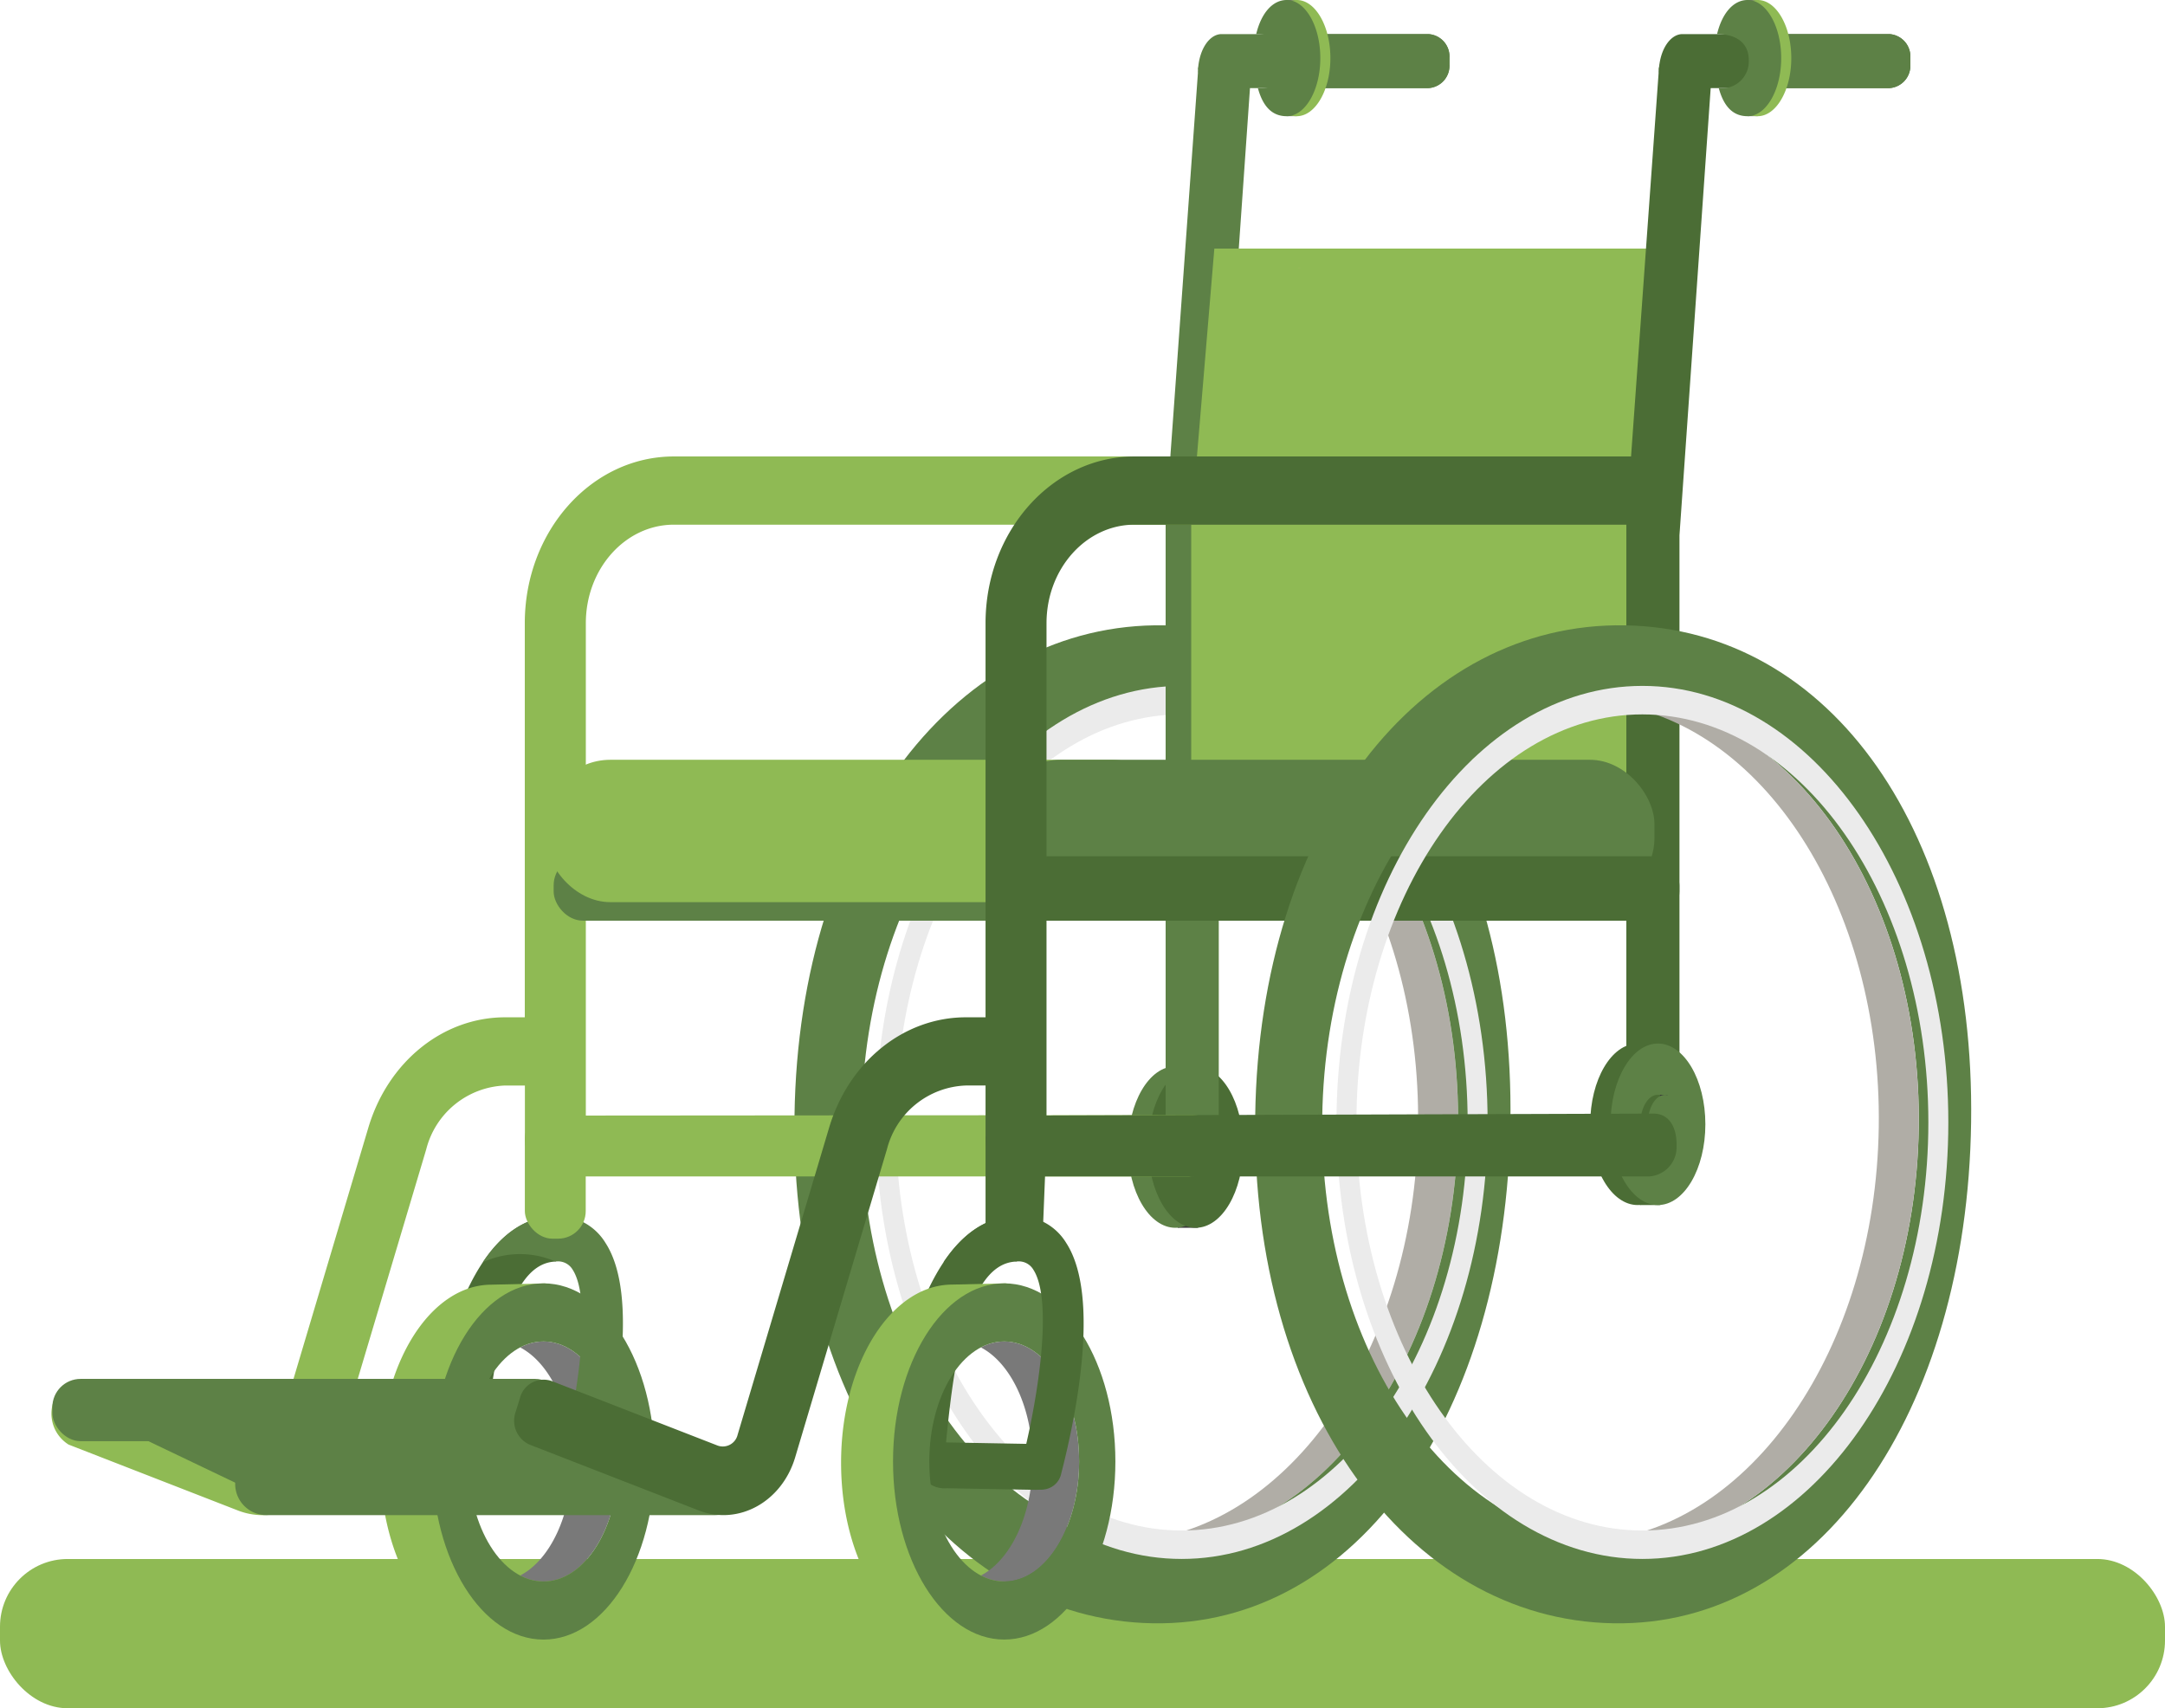 <svg xmlns="http://www.w3.org/2000/svg" width="201.887" height="159.272" viewBox="0 0 201.887 159.272">
  <g id="Group_336" data-name="Group 336" transform="translate(-59.899 -312.364)">
    <rect id="Rectangle_191" data-name="Rectangle 191" width="201.887" height="13.916" rx="6.311" transform="translate(59.899 457.72)" fill="#8fba54"/>
    <path id="Path_1069" data-name="Path 1069" d="M182.708,320.282H163.415a2.088,2.088,0,0,1-1.956-2.189l-.244.509c.116-2.03,1.124-3.355,2.2-3.355h19.293a2.089,2.089,0,0,1,1.957,2.189v.657A2.089,2.089,0,0,1,182.708,320.282Z" transform="translate(10.395 0.296)" fill="#5d8146"/>
    <path id="Path_1070" data-name="Path 1070" d="M181.958,315.248H168.986a5.5,5.5,0,0,1,.522,2.154,3.537,3.537,0,0,1-.4,1.807,3.476,3.476,0,0,1-.576,1.073h13.43a2.089,2.089,0,0,0,1.957-2.189v-.657A2.089,2.089,0,0,0,181.958,315.248Z" transform="translate(11.145 0.296)" fill="#5d8146"/>
    <path id="Path_1071" data-name="Path 1071" d="M169.657,315.708v-3.344h-.938v2.107A4.324,4.324,0,0,1,169.657,315.708Z" transform="translate(11.165)" fill="#777"/>
    <path id="Path_1072" data-name="Path 1072" d="M168.719,320.9v1.546h.938v-2.785A4.319,4.319,0,0,1,168.719,320.9Z" transform="translate(11.165 0.749)" fill="#777"/>
    <path id="Path_1073" data-name="Path 1073" d="M169.835,312.364c-1.308,0-2.374,1.215-2.845,3.18h0c1.709,0,2.991.751,2.959,2.517h0a2.5,2.5,0,0,1-2.8,2.517h0c.5,1.844,1.426,2.621,2.683,2.621,1.733,0,3.139-2.426,3.139-5.418S171.568,312.364,169.835,312.364Z" transform="translate(10.987)" fill="#8fba54"/>
    <path id="Path_1074" data-name="Path 1074" d="M168.984,312.364c-1.309,0-2.374,1.215-2.845,3.18h0c1.709,0,2.991.751,2.959,2.517h0a2.5,2.5,0,0,1-2.8,2.517h0c.5,1.844,1.426,2.621,2.683,2.621,1.733,0,3.138-2.426,3.138-5.418S170.717,312.364,168.984,312.364Z" transform="translate(10.9)" fill="#5d8146"/>
    <rect id="Rectangle_192" data-name="Rectangle 192" width="1.895" height="15.058" transform="translate(169.721 411.781)" fill="#383838"/>
    <ellipse id="Ellipse_40" data-name="Ellipse 40" cx="4.423" cy="7.529" rx="4.423" ry="7.529" transform="translate(165.081 411.781)" fill="#5d8146"/>
    <ellipse id="Ellipse_41" data-name="Ellipse 41" cx="4.423" cy="7.529" rx="4.423" ry="7.529" transform="translate(166.977 411.781)" fill="#4b6d35"/>
    <path id="Path_1075" data-name="Path 1075" d="M158.772,371.761c-.626-.011-1.247.018-1.865.064,14.472,1.612,25.686,18.785,25.388,39.531s-12,37.508-26.512,38.6c.615.068,1.235.119,1.861.131,15.36.276,28.064-17.033,28.375-38.662S174.132,372.038,158.772,371.761Z" transform="translate(9.838 6.094)" fill="#b0ada6"/>
    <path id="Path_1076" data-name="Path 1076" d="M161.594,365.244c-19.2-.345-34.116,18.66-34.5,45.7s14.179,47,33.38,47.345,32.99-19.657,33.379-46.693S180.794,365.591,161.594,365.244Zm-1,85.51c-15.36-.277-27.559-18.034-27.249-39.663s13.015-38.937,28.375-38.662,27.559,18.034,27.249,39.663S175.95,451.03,160.59,450.754Z" transform="translate(6.893 5.425)" fill="#5d8146"/>
    <path id="Path_1077" data-name="Path 1077" d="M162.494,370.364c-15.755,0-28.528,18.223-28.528,40.7s12.773,40.7,28.528,40.7,28.526-18.223,28.526-40.7S178.249,370.364,162.494,370.364Zm0,78.749c-14.727,0-26.666-17.034-26.666-38.046s11.939-38.046,26.666-38.046,26.665,17.034,26.665,38.046S177.22,449.113,162.494,449.113Z" transform="translate(7.599 5.951)" fill="#ebebeb"/>
    <path id="Path_1078" data-name="Path 1078" d="M160.76,421.61l-.38-.126a2.023,2.023,0,0,1-1.9-2.119V360.6l3.01-41.859a2.023,2.023,0,0,1,1.9-2.12h1.153a2.023,2.023,0,0,1,1.9,2.12l-3.009,43.1v57.524C163.345,421.264,161.8,421.61,160.76,421.61Z" transform="translate(10.115 0.436)" fill="#5d8146"/>
    <path id="Path_1079" data-name="Path 1079" d="M172.836,415.288c.039-1.7-.623-2.891-2.132-2.917l-56.622.044V366.509c0-5.073,3.677-9.186,8.213-9.186H172.2v-6.36h-49.91c-7.676,0-13.9,6.96-13.9,15.546v36.745h-1.833c-5.8,0-10.926,4.145-12.759,10.3l-8.526,28.616a1.422,1.422,0,0,1-1.853,1.02l-15.48-6.02a2.285,2.285,0,0,0-2.975,1.61l-.512.27a3.4,3.4,0,0,0,1.4,4.044l15.775,6.138c3.712,1.444,7.765-.785,9.007-4.956L99.2,415.561a7.892,7.892,0,0,1,7.365-5.947H108.4v4.77a3.53,3.53,0,0,0,3.317,3.709h58.555A2.73,2.73,0,0,0,172.836,415.288Z" transform="translate(0.446 3.96)" fill="#8fba54"/>
    <path id="Path_1080" data-name="Path 1080" d="M162.8,333.385h43.1l-3.166,55.244h-42.09v-29.5Z" transform="translate(10.337 2.157)" fill="#8fba54"/>
    <rect id="Rectangle_193" data-name="Rectangle 193" width="60.809" height="6.006" rx="2.724" transform="translate(111.526 392.198)" fill="#5d8146"/>
    <g id="Group_332" data-name="Group 332" transform="translate(99.59 426.066)">
      <path id="Path_1081" data-name="Path 1081" d="M108.025,419.408a3.6,3.6,0,0,0-.882-2.472,3.953,3.953,0,0,1-1.1-1.45c-7.4,2.325-9.564,16.911-10.135,22.778a2.062,2.062,0,0,0,1.762,2.34h0c1.012.074,3.436-.738,3.549-1.866C101.887,432.162,102.71,419.561,108.025,419.408Z" transform="translate(-95.897 -415.486)" fill="#4b6d35"/>
    </g>
    <path id="Path_1082" data-name="Path 1082" d="M107.866,450.726a6.656,6.656,0,0,1-6.1-2.992c-5.066-6.9-2.672-21.852,7.307-23.073.024,0,.046,0,.071,0a13.542,13.542,0,0,0-1.41-1.654l-.241-2.116-5.063.118c-5.726,0-10.368,7.435-10.368,16.606S96.627,454.1,102.353,454.1H107.5l.241-2.116a13.4,13.4,0,0,0,1.329-1.544A5.709,5.709,0,0,1,107.866,450.726Z" transform="translate(3.3 11.134)" fill="#8fba54"/>
    <path id="Path_1083" data-name="Path 1083" d="M106.066,425.8a4.656,4.656,0,0,0-2.17.557c2.794,1.463,4.815,5.666,4.815,10.631s-2.021,9.168-4.815,10.631a4.655,4.655,0,0,0,2.17.557c3.858,0,6.985-5.009,6.985-11.188S109.924,425.8,106.066,425.8Z" transform="translate(4.514 11.639)" fill="#797979"/>
    <path id="Path_1084" data-name="Path 1084" d="M109.434,438.756l-8.186-.147a2.5,2.5,0,0,1-2.686-2.184h0a2.476,2.476,0,0,1,2.747-2.087l8.187.148a2.247,2.247,0,0,1,2.276,2.356l-.366.153C111.387,438.17,110.928,438.784,109.434,438.756Z" transform="translate(3.967 12.514)" fill="#383838"/>
    <path id="Path_1085" data-name="Path 1085" d="M106.829,420.886c-5.726,0-10.368,7.435-10.368,16.606S101.1,454.1,106.829,454.1s10.368-7.434,10.368-16.605S112.555,420.886,106.829,420.886Zm0,27.794c-3.858,0-6.985-5.009-6.985-11.188s3.127-11.188,6.985-11.188,6.985,5.009,6.985,11.188S110.687,448.68,106.829,448.68Z" transform="translate(3.751 11.134)" fill="#5d8146"/>
    <path id="Path_1086" data-name="Path 1086" d="M68.554,432.509l16.076,7.684s42.133.619,41.956,0-20.934-9.186-20.934-9.186Z" transform="translate(0.888 12.173)" fill="#5d8146"/>
    <g id="Group_333" data-name="Group 333" transform="translate(104.914 425.741)">
      <path id="Path_1087" data-name="Path 1087" d="M112.173,417.7a5.224,5.224,0,0,0-4.548-2.513c-2.935,0-5.181,1.744-6.9,4.32a8.269,8.269,0,0,1,6.782-.073c.04,0,.078-.008.118-.008a1.572,1.572,0,0,1,1.482.765c1.793,2.758.573,11.474-1.041,17.832a2.171,2.171,0,0,0,1.24,2.59h0a1.873,1.873,0,0,0,2.41-1.437C113.033,434.048,115.411,422.683,112.173,417.7Z" transform="translate(-100.725 -415.191)" fill="#5d8146"/>
    </g>
    <rect id="Rectangle_194" data-name="Rectangle 194" width="5.677" height="11.88" rx="2.574" transform="translate(108.841 415.974)" fill="#8fba54"/>
    <path id="Path_1088" data-name="Path 1088" d="M199.724,421.61l-.38-.126a2.023,2.023,0,0,1-1.9-2.119V360.6l3.009-41.859a2.023,2.023,0,0,1,1.9-2.12h1.154a2.023,2.023,0,0,1,1.9,2.12l-3.009,43.1v57.524C202.309,421.264,200.766,421.61,199.724,421.61Z" transform="translate(14.112 0.436)" fill="#4b6d35"/>
    <rect id="Rectangle_195" data-name="Rectangle 195" width="58.871" height="13.273" rx="6.019" transform="translate(110.793 383.204)" fill="#8fba54"/>
    <path id="Path_1089" data-name="Path 1089" d="M165.8,332.478v0Z" transform="translate(10.866 2.064)" opacity="0.16"/>
    <path id="Path_1090" data-name="Path 1090" d="M169.66,335.011c.161.046.265.069.265.069A1.693,1.693,0,0,0,169.66,335.011Z" transform="translate(11.261 2.324)" fill="#e5a185"/>
    <rect id="Rectangle_196" data-name="Rectangle 196" width="61.432" height="13.273" rx="6.019" transform="translate(152.747 383.204)" fill="#5d8146"/>
    <rect id="Rectangle_197" data-name="Rectangle 197" width="62.018" height="6.006" rx="2.724" transform="translate(154.487 392.198)" fill="#4b6d35"/>
    <g id="Group_334" data-name="Group 334" transform="translate(142.551 426.066)">
      <path id="Path_1091" data-name="Path 1091" d="M146.988,419.408a3.59,3.59,0,0,0-.881-2.472,3.953,3.953,0,0,1-1.1-1.45c-7.4,2.325-9.564,16.911-10.136,22.778a2.062,2.062,0,0,0,1.763,2.34h0c1.012.074,3.436-.738,3.55-1.866C140.85,432.162,141.674,419.561,146.988,419.408Z" transform="translate(-134.86 -415.486)" fill="#4b6d35"/>
    </g>
    <path id="Path_1092" data-name="Path 1092" d="M200.557,365.244c-19.2-.345-34.114,18.66-34.5,45.7s14.179,47,33.38,47.345,32.99-19.657,33.378-46.693S219.758,365.591,200.557,365.244Zm-1,85.51c-15.36-.277-27.561-18.034-27.25-39.663s13.015-38.937,28.375-38.662,27.561,18.034,27.25,39.663S214.913,451.03,199.554,450.754Z" transform="translate(10.891 5.425)" fill="#5d8146"/>
    <path id="Path_1093" data-name="Path 1093" d="M197.735,371.761c-.626-.011-1.246.018-1.863.064,14.472,1.612,25.686,18.785,25.387,39.531s-12,37.508-26.511,38.6c.615.068,1.234.119,1.861.131,15.359.276,28.063-17.033,28.375-38.662S213.1,372.038,197.735,371.761Z" transform="translate(13.835 6.094)" fill="#b0ada6"/>
    <path id="Path_1094" data-name="Path 1094" d="M201.456,370.364c-15.755,0-28.526,18.223-28.526,40.7s12.771,40.7,28.526,40.7,28.528-18.223,28.528-40.7S217.212,370.364,201.456,370.364Zm0,78.749c-14.726,0-26.665-17.034-26.665-38.046s11.939-38.046,26.665-38.046,26.666,17.034,26.666,38.046S216.184,449.113,201.456,449.113Z" transform="translate(11.597 5.951)" fill="#ebebeb"/>
    <ellipse id="Ellipse_42" data-name="Ellipse 42" cx="4.423" cy="7.529" rx="4.423" ry="7.529" transform="translate(208.186 409.661)" fill="#4b6d35"/>
    <rect id="Rectangle_198" data-name="Rectangle 198" width="1.895" height="15.058" transform="translate(212.826 409.661)" fill="#4b6d35"/>
    <ellipse id="Ellipse_43" data-name="Ellipse 43" cx="4.422" cy="7.529" rx="4.422" ry="7.529" transform="translate(210.081 409.661)" fill="#5d8146"/>
    <path id="Path_1095" data-name="Path 1095" d="M201.856,407.692c0,1.518-.723,2.749-1.615,2.749s-1.615-1.23-1.615-2.749.723-2.75,1.615-2.75S201.856,406.172,201.856,407.692Z" transform="translate(14.233 9.498)" fill="#4b6d35"/>
    <rect id="Rectangle_199" data-name="Rectangle 199" width="0.692" height="5.499" transform="translate(214.691 414.44)" fill="#383838"/>
    <ellipse id="Ellipse_44" data-name="Ellipse 44" cx="1.615" cy="2.75" rx="1.615" ry="2.75" transform="translate(213.551 414.44)" fill="#5d8146"/>
    <path id="Path_1096" data-name="Path 1096" d="M146.83,450.726a6.657,6.657,0,0,1-6.1-2.992c-5.065-6.9-2.67-21.852,7.308-23.073.024,0,.046,0,.069,0A13.445,13.445,0,0,0,146.7,423l-.24-2.116L141.4,421c-5.726,0-10.368,7.435-10.368,16.606s4.561,16.487,10.287,16.487h5.144l.24-2.116a13.3,13.3,0,0,0,1.329-1.544A5.715,5.715,0,0,1,146.83,450.726Z" transform="translate(7.298 11.134)" fill="#8fba54"/>
    <path id="Path_1097" data-name="Path 1097" d="M145.03,425.8a4.656,4.656,0,0,0-2.17.557c2.794,1.463,4.815,5.666,4.815,10.631s-2.021,9.168-4.815,10.631a4.655,4.655,0,0,0,2.17.557c3.857,0,6.985-5.009,6.985-11.188S148.887,425.8,145.03,425.8Z" transform="translate(8.512 11.639)" fill="#797979"/>
    <path id="Path_1098" data-name="Path 1098" d="M148.4,438.756l-8.187-.147a2.5,2.5,0,0,1-2.686-2.184h0a2.477,2.477,0,0,1,2.748-2.087l8.187.148a2.248,2.248,0,0,1,2.276,2.356l-.367.153C150.352,438.17,149.892,438.784,148.4,438.756Z" transform="translate(7.964 12.514)" fill="#4b6d35"/>
    <path id="Path_1099" data-name="Path 1099" d="M145.793,420.886c-5.726,0-10.368,7.435-10.368,16.606s4.642,16.605,10.368,16.605,10.367-7.434,10.367-16.605S151.517,420.886,145.793,420.886Zm0,27.794c-3.858,0-6.986-5.009-6.986-11.188s3.128-11.188,6.986-11.188,6.985,5.009,6.985,11.188S149.65,448.68,145.793,448.68Z" transform="translate(7.749 11.134)" fill="#5d8146"/>
    <g id="Group_335" data-name="Group 335" transform="translate(147.875 425.741)">
      <path id="Path_1100" data-name="Path 1100" d="M151.137,417.7a5.224,5.224,0,0,0-4.548-2.513c-2.935,0-5.181,1.744-6.9,4.32a8.269,8.269,0,0,1,6.782-.073c.04,0,.078-.008.118-.008a1.572,1.572,0,0,1,1.482.765c1.793,2.758.572,11.474-1.041,17.832a2.17,2.17,0,0,0,1.24,2.59h0a1.872,1.872,0,0,0,2.409-1.437C152,434.048,154.373,422.683,151.137,417.7Z" transform="translate(-139.689 -415.191)" fill="#4b6d35"/>
    </g>
    <path id="Path_1101" data-name="Path 1101" d="M146.089,418.214h0c-1.561,0-2.839.283-2.839-1.278v-7.764a2.847,2.847,0,0,1,2.839-2.838h0a2.846,2.846,0,0,1,2.838,2.838l-.3,7.478C148.623,418.217,147.656,418.214,146.089,418.214Z" transform="translate(8.552 9.641)" fill="#4b6d35"/>
    <path id="Path_1102" data-name="Path 1102" d="M221.687,320.282H202.394a2.089,2.089,0,0,1-1.957-2.189l-.244.509c.116-2.03,1.125-3.355,2.2-3.355h19.293a2.088,2.088,0,0,1,1.956,2.189v.657A2.088,2.088,0,0,1,221.687,320.282Z" transform="translate(14.394 0.296)" fill="#4b6d35"/>
    <path id="Path_1103" data-name="Path 1103" d="M220.937,315.248H207.964a5.478,5.478,0,0,1,.523,2.154,3.526,3.526,0,0,1-.4,1.807,3.453,3.453,0,0,1-.576,1.073h13.431a2.088,2.088,0,0,0,1.956-2.189v-.657A2.088,2.088,0,0,0,220.937,315.248Z" transform="translate(15.144 0.296)" fill="#5d8146"/>
    <path id="Path_1104" data-name="Path 1104" d="M208.636,315.708v-3.344H207.7v2.107A4.327,4.327,0,0,1,208.636,315.708Z" transform="translate(15.164)" fill="#777"/>
    <path id="Path_1105" data-name="Path 1105" d="M207.7,320.9v1.546h.939v-2.785A4.322,4.322,0,0,1,207.7,320.9Z" transform="translate(15.164 0.749)" fill="#777"/>
    <path id="Path_1106" data-name="Path 1106" d="M208.814,312.364c-1.309,0-2.374,1.215-2.846,3.18h0c1.709,0,2.992.751,2.96,2.517h0a2.5,2.5,0,0,1-2.8,2.517h0c.5,1.844,1.427,2.621,2.684,2.621,1.733,0,3.138-2.426,3.138-5.418S210.547,312.364,208.814,312.364Z" transform="translate(14.987)" fill="#8fba54"/>
    <path id="Path_1107" data-name="Path 1107" d="M207.962,312.364c-1.308,0-2.374,1.215-2.845,3.18h0c1.709,0,2.991.751,2.959,2.517h0a2.5,2.5,0,0,1-2.8,2.517h0c.5,1.844,1.427,2.621,2.683,2.621,1.733,0,3.139-2.426,3.139-5.418S209.695,312.364,207.962,312.364Z" transform="translate(14.899)" fill="#5d8146"/>
    <path id="Path_1108" data-name="Path 1108" d="M124.553,441.385H82.7a2.911,2.911,0,0,1-2.9-2.9h0c0-1.6-.628-6.777.968-6.777l43.791,3.873a2.911,2.911,0,0,1,2.9,2.9h0A2.911,2.911,0,0,1,124.553,441.385Z" transform="translate(2.029 12.244)" fill="#5d8146"/>
    <rect id="Rectangle_200" data-name="Rectangle 200" width="47.662" height="5.806" rx="2.633" transform="translate(64.782 440.928)" fill="#5d8146"/>
    <path id="Path_1109" data-name="Path 1109" d="M211.78,415.288c.039-1.7-.624-3.03-2.134-3.057l-56.621.184V366.509c0-5.073,3.677-9.186,8.213-9.186h49.911v-6.36H161.239c-7.676,0-13.9,6.96-13.9,15.546v36.745h-1.831c-5.8,0-10.926,4.145-12.759,10.3l-8.527,28.616a1.421,1.421,0,0,1-1.852,1.02l-15.48-6.02a2.284,2.284,0,0,0-2.975,1.61l-.408,1.31a2.44,2.44,0,0,0,1.3,3l15.776,6.138c3.712,1.444,7.764-.785,9.007-4.956l8.554-28.712a7.891,7.891,0,0,1,7.365-5.947h1.831v4.77a3.53,3.53,0,0,0,3.318,3.709h58.554A2.73,2.73,0,0,0,211.78,415.288Z" transform="translate(4.462 3.96)" fill="#4b6d35"/>
  </g>
</svg>
